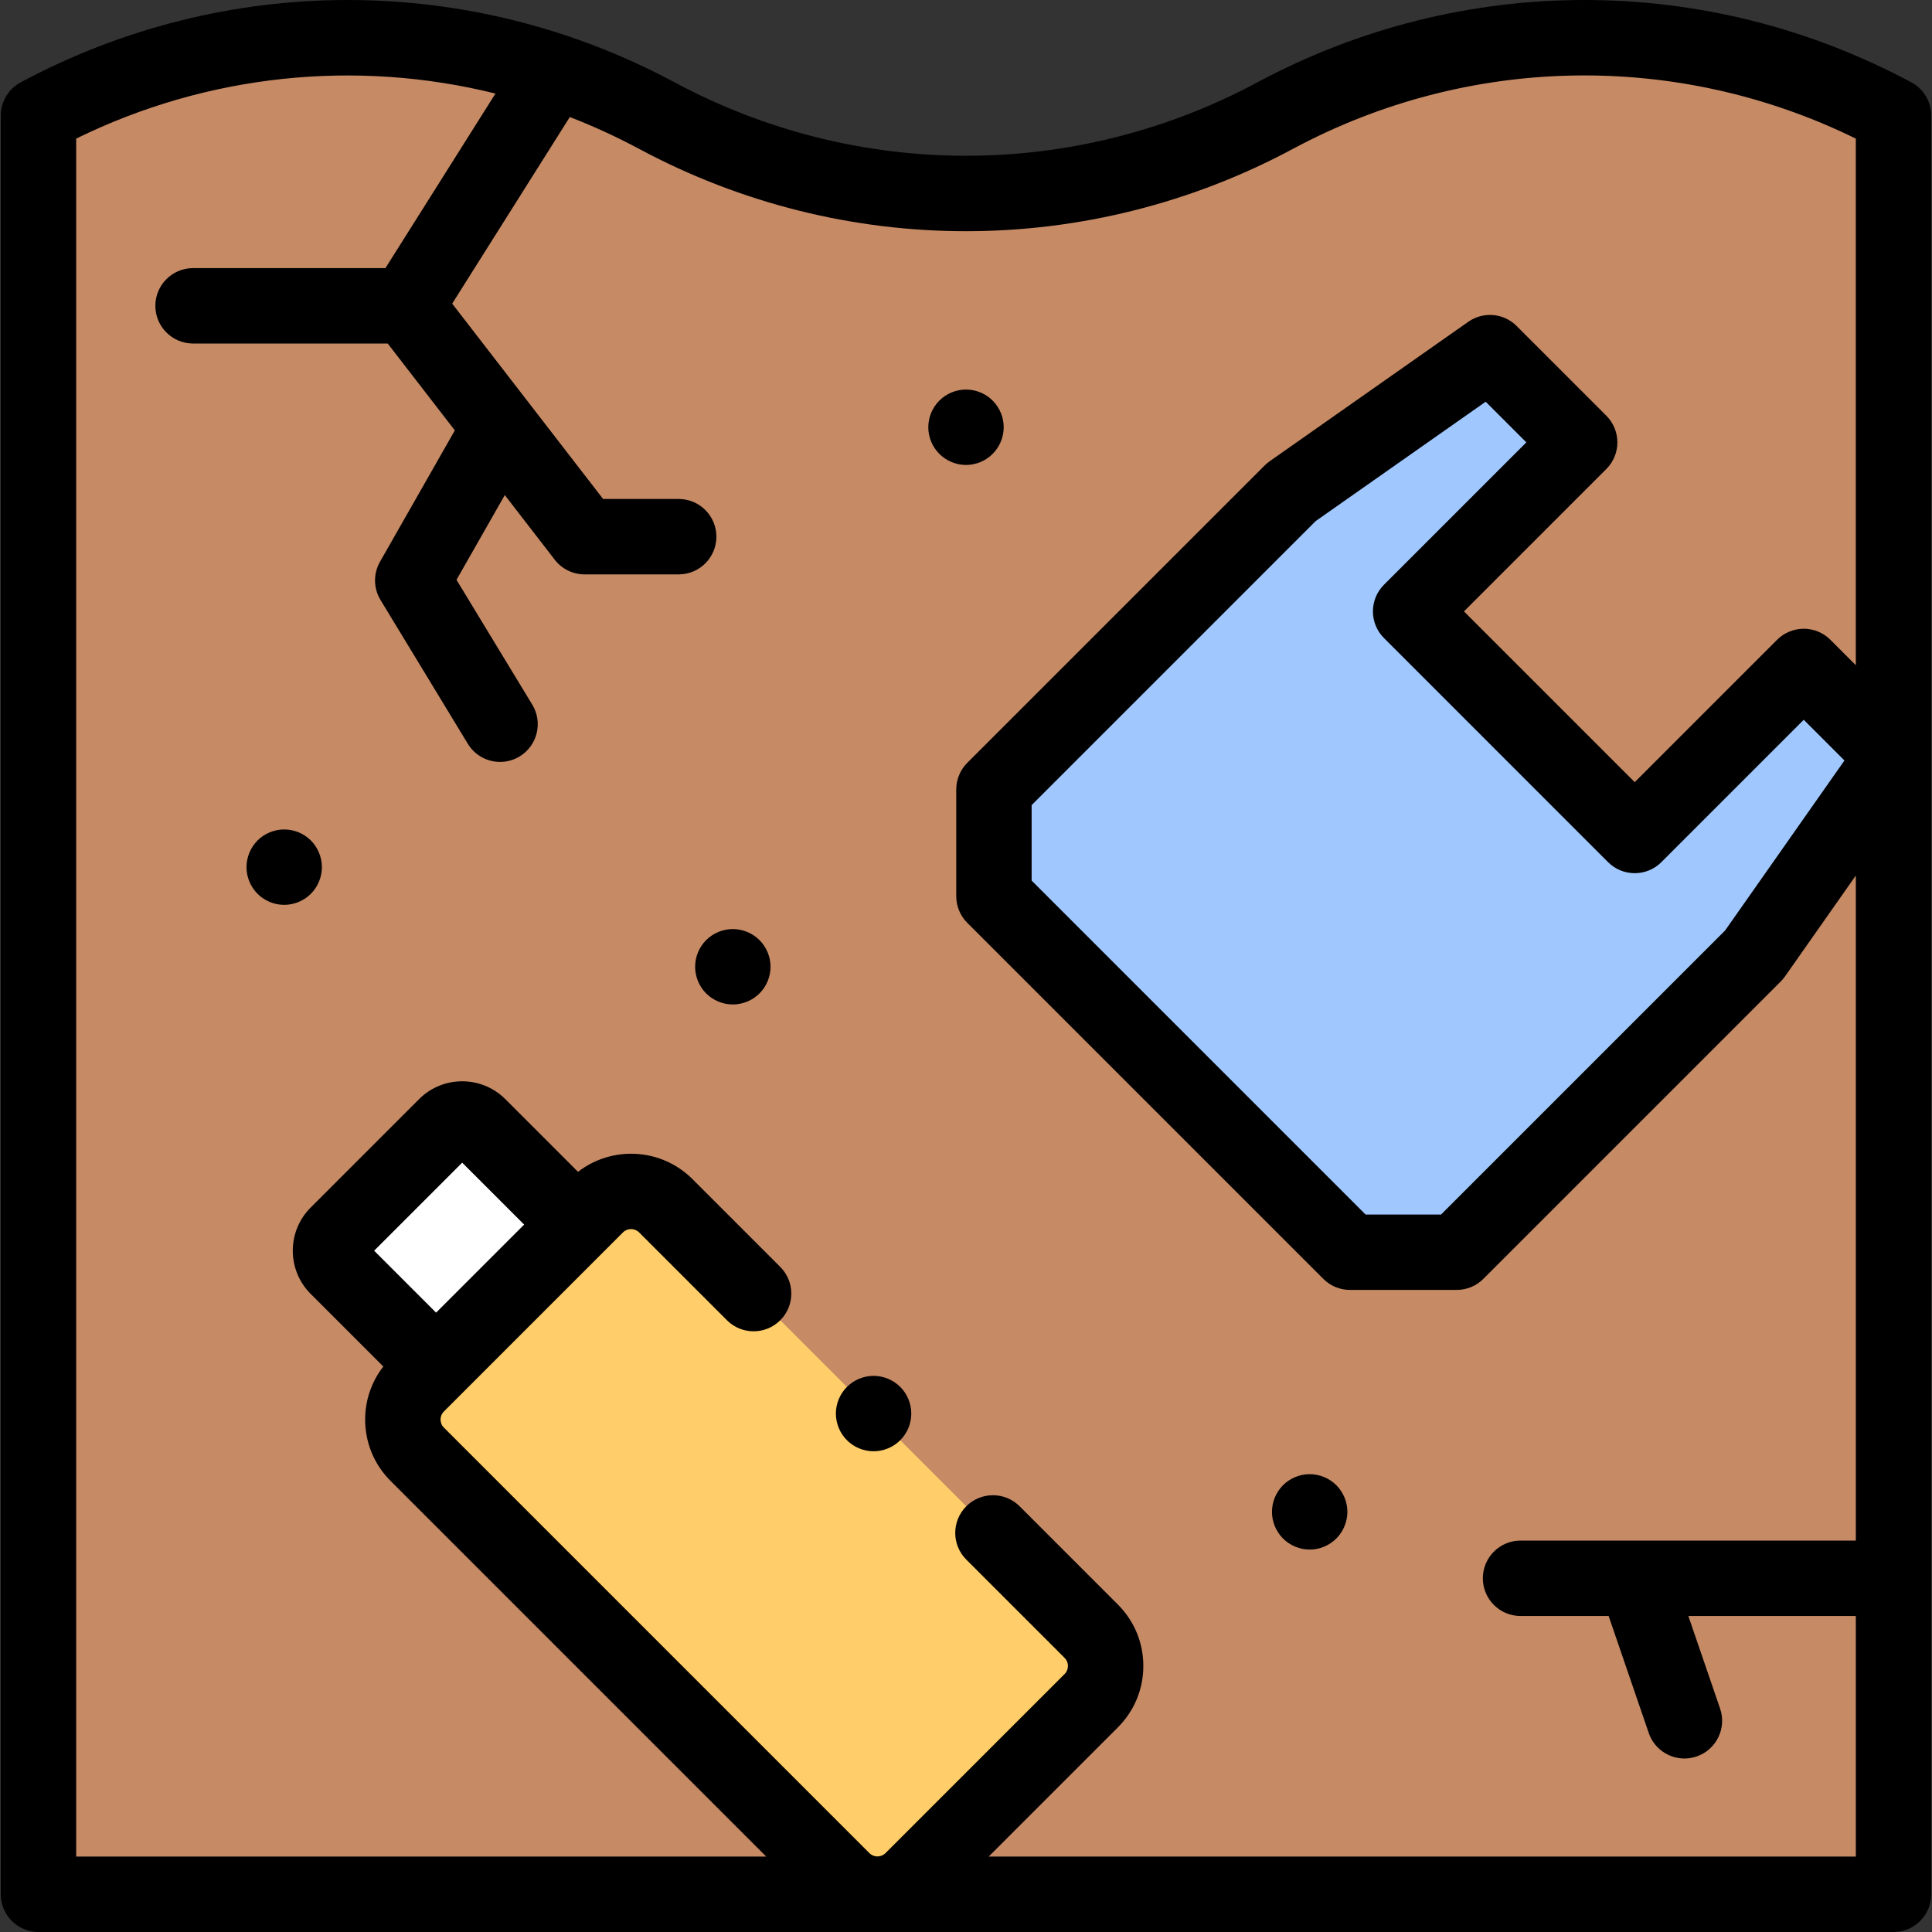 <svg id="Capa_1" enable-background="new 0 0 512.409 512.409" height="512" viewBox="0 0 512.409 512.409" width="512" xmlns="http://www.w3.org/2000/svg"><rect x="0" y="0" width="512.409" height="512.409" fill="#333333" stroke="none"/><g id="XMLID_582_"><g id="XMLID_1378_"><path id="XMLID_644_" d="m502.205 30.659c-51.215-27.472-112.785-27.472-164 0-51.215 27.472-112.785 27.472-164 0-51.215-27.472-112.785-27.472-164 0v471.75h492z" fill="#c68a65"/></g><g id="XMLID_1415_"><g id="XMLID_1417_"><path id="XMLID_639_" d="m289.421 451.061-47.491 47.491c-5.088 5.088-13.337 5.088-18.425 0l-112.842-112.843c-5.088-5.088-5.088-13.337 0-18.425l47.491-47.491c5.088-5.088 13.337-5.088 18.425 0l112.843 112.843c5.087 5.088 5.087 13.337-.001 18.425z" fill="#ffcd69"/></g><g id="XMLID_1416_"><path d="m118.222 298.585-28.768 28.768c-2.41 2.41-2.41 6.318 0 8.728l26.206 26.206 37.495-37.495-26.206-26.206c-2.409-2.411-6.317-2.411-8.727-.001z" fill="#fff"/></g></g><g id="XMLID_33_"><path id="XMLID_528_" d="m502.205 200.566-23.81-23.809-44.831 44.832-59.432-59.432 44.832-44.831-23.795-23.795-52.677 36.986-78.875 78.876v28.3l94.426 94.426h28.3l78.876-78.875z" fill="#a0c8ff"/></g><g id="XMLID_949_"><path id="XMLID_964_" d="m512.205 30.659c0-3.685-2.026-7.07-5.273-8.813-54.306-29.129-119.148-29.129-173.454 0-48.386 25.955-106.16 25.955-154.546 0-54.306-29.129-119.148-29.129-173.454 0-3.247 1.742-5.273 5.128-5.273 8.813v471.75c0 5.522 4.477 10 10 10h492c5.523 0 10-4.478 10-10zm-249.99 461.75 34.277-34.277c4.349-4.35 6.745-10.133 6.745-16.284 0-6.15-2.396-11.934-6.745-16.283l-26.07-26.07c-3.905-3.903-10.237-3.904-14.142 0-3.905 3.905-3.906 10.237 0 14.143l26.07 26.07c.733.732.887 1.569.887 2.141s-.154 1.409-.887 2.142l-47.492 47.491c-1.181 1.182-3.102 1.182-4.282 0l-112.843-112.844c-.733-.732-.887-1.569-.887-2.142 0-.571.154-1.408.887-2.141l47.492-47.491c1.181-1.182 3.102-1.182 4.282 0l23.296 23.297c3.906 3.904 10.238 3.905 14.142 0 3.905-3.905 3.906-10.237 0-14.143l-23.296-23.297c-8.276-8.275-21.322-8.903-30.347-1.926l-19.282-19.282c-6.306-6.305-16.564-6.305-22.87 0l-28.768 28.768c-6.305 6.306-6.305 16.564 0 22.87l19.281 19.281c-3.112 4.013-4.818 8.903-4.818 14.064 0 6.151 2.396 11.935 6.745 16.284l99.629 99.629h-183.014v-455.645c34.912-17.145 74.237-21.118 111.203-11.952l-29.183 46.298h-51.02c-5.523 0-10 4.478-10 10s4.477 10 10 10h51.627l17.802 23.045-19.853 34.837c-1.798 3.155-1.745 7.037.14 10.141l23.153 38.134c1.882 3.1 5.179 4.812 8.557 4.812 1.768 0 3.559-.469 5.181-1.453 4.721-2.866 6.224-9.017 3.358-13.737l-20.099-33.104 12.811-22.48 13.25 17.152c1.894 2.451 4.816 3.887 7.914 3.887h24.954c5.523 0 10-4.478 10-10s-4.477-10-10-10h-20.045l-40.026-51.813 31.195-49.49c6.237 2.417 12.368 5.223 18.353 8.434 27.156 14.566 56.937 21.85 86.727 21.848 29.784-.002 59.578-7.284 86.727-21.848 46.641-25.019 102.003-25.921 149.273-2.708v139.66l-6.738-6.738c-1.875-1.875-4.419-2.929-7.071-2.929s-5.196 1.054-7.071 2.929l-37.76 37.761-45.289-45.289 37.761-37.761c1.875-1.876 2.929-4.419 2.929-7.071s-1.054-5.195-2.929-7.071l-23.796-23.798c-3.435-3.434-8.841-3.903-12.817-1.113l-52.677 36.986c-.473.332-.917.705-1.325 1.113l-78.876 78.875c-1.875 1.876-2.929 4.419-2.929 7.071v28.3c0 2.652 1.054 5.195 2.929 7.071l94.427 94.427c1.875 1.875 4.419 2.929 7.071 2.929h28.3c2.652 0 5.196-1.054 7.071-2.929l78.875-78.876c.408-.409.781-.853 1.113-1.325l18.802-26.778v176.388h-88.923c-5.523 0-10 4.478-10 10s4.477 10 10 10h23.362l10.641 31.036c1.423 4.15 5.304 6.76 9.459 6.76 1.075 0 2.169-.175 3.244-.544 5.225-1.791 8.007-7.478 6.216-12.702l-8.417-24.55h44.419v63.811h-229.99zm-146.554-144.265-16.428-16.428 23.353-23.353 16.427 16.427zm251.4-178.915 59.431 59.432c1.875 1.875 4.419 2.929 7.071 2.929s5.196-1.054 7.071-2.929l37.76-37.761 10.797 10.797-31.659 45.09-75.333 75.333h-20.016l-88.569-88.569v-20.015l75.333-75.333 45.09-31.659 10.782 10.782-37.761 37.761c-3.902 3.904-3.902 10.236.003 14.142z"/><path id="XMLID_1083_" d="m75.375 219.988c-2.64 0-5.21 1.061-7.07 2.92-1.86 1.87-2.93 4.45-2.93 7.08s1.07 5.2 2.93 7.07c1.86 1.86 4.44 2.93 7.07 2.93s5.21-1.069 7.07-2.93 2.93-4.44 2.93-7.07c0-2.64-1.07-5.21-2.93-7.08-1.861-1.859-4.441-2.92-7.07-2.92z"/><path id="XMLID_1104_" d="m194.354 246.408c-2.63 0-5.21 1.07-7.07 2.931-1.86 1.859-2.92 4.439-2.92 7.069 0 2.631 1.06 5.21 2.92 7.07 1.87 1.86 4.44 2.93 7.07 2.93 2.64 0 5.21-1.069 7.08-2.93 1.86-1.86 2.93-4.439 2.93-7.07 0-2.63-1.07-5.21-2.93-7.069-1.86-1.86-4.439-2.931-7.08-2.931z"/><path id="XMLID_1160_" d="m263.274 120.379c1.86-1.86 2.93-4.431 2.93-7.061 0-2.64-1.07-5.21-2.93-7.069-1.86-1.87-4.44-2.931-7.07-2.931s-5.21 1.061-7.07 2.931c-1.86 1.859-2.93 4.43-2.93 7.069 0 2.63 1.07 5.21 2.93 7.061 1.86 1.87 4.44 2.939 7.07 2.939s5.211-1.069 7.07-2.939z"/><path id="XMLID_1161_" d="m347.354 390.979c-2.63 0-5.21 1.07-7.07 2.93s-2.93 4.44-2.93 7.07 1.07 5.2 2.93 7.07c1.86 1.859 4.44 2.93 7.07 2.93s5.21-1.07 7.07-2.93c1.86-1.87 2.93-4.44 2.93-7.07s-1.07-5.21-2.93-7.07-4.44-2.93-7.07-2.93z"/><path id="XMLID_1162_" d="m231.694 364.908c-2.63 0-5.21 1.07-7.07 2.931-1.86 1.859-2.93 4.439-2.93 7.069 0 2.641 1.07 5.21 2.93 7.07 1.86 1.87 4.44 2.93 7.07 2.93s5.21-1.06 7.07-2.93c1.87-1.86 2.93-4.43 2.93-7.07 0-2.63-1.06-5.21-2.93-7.069-1.86-1.86-4.43-2.931-7.07-2.931z"/></g></g></svg>